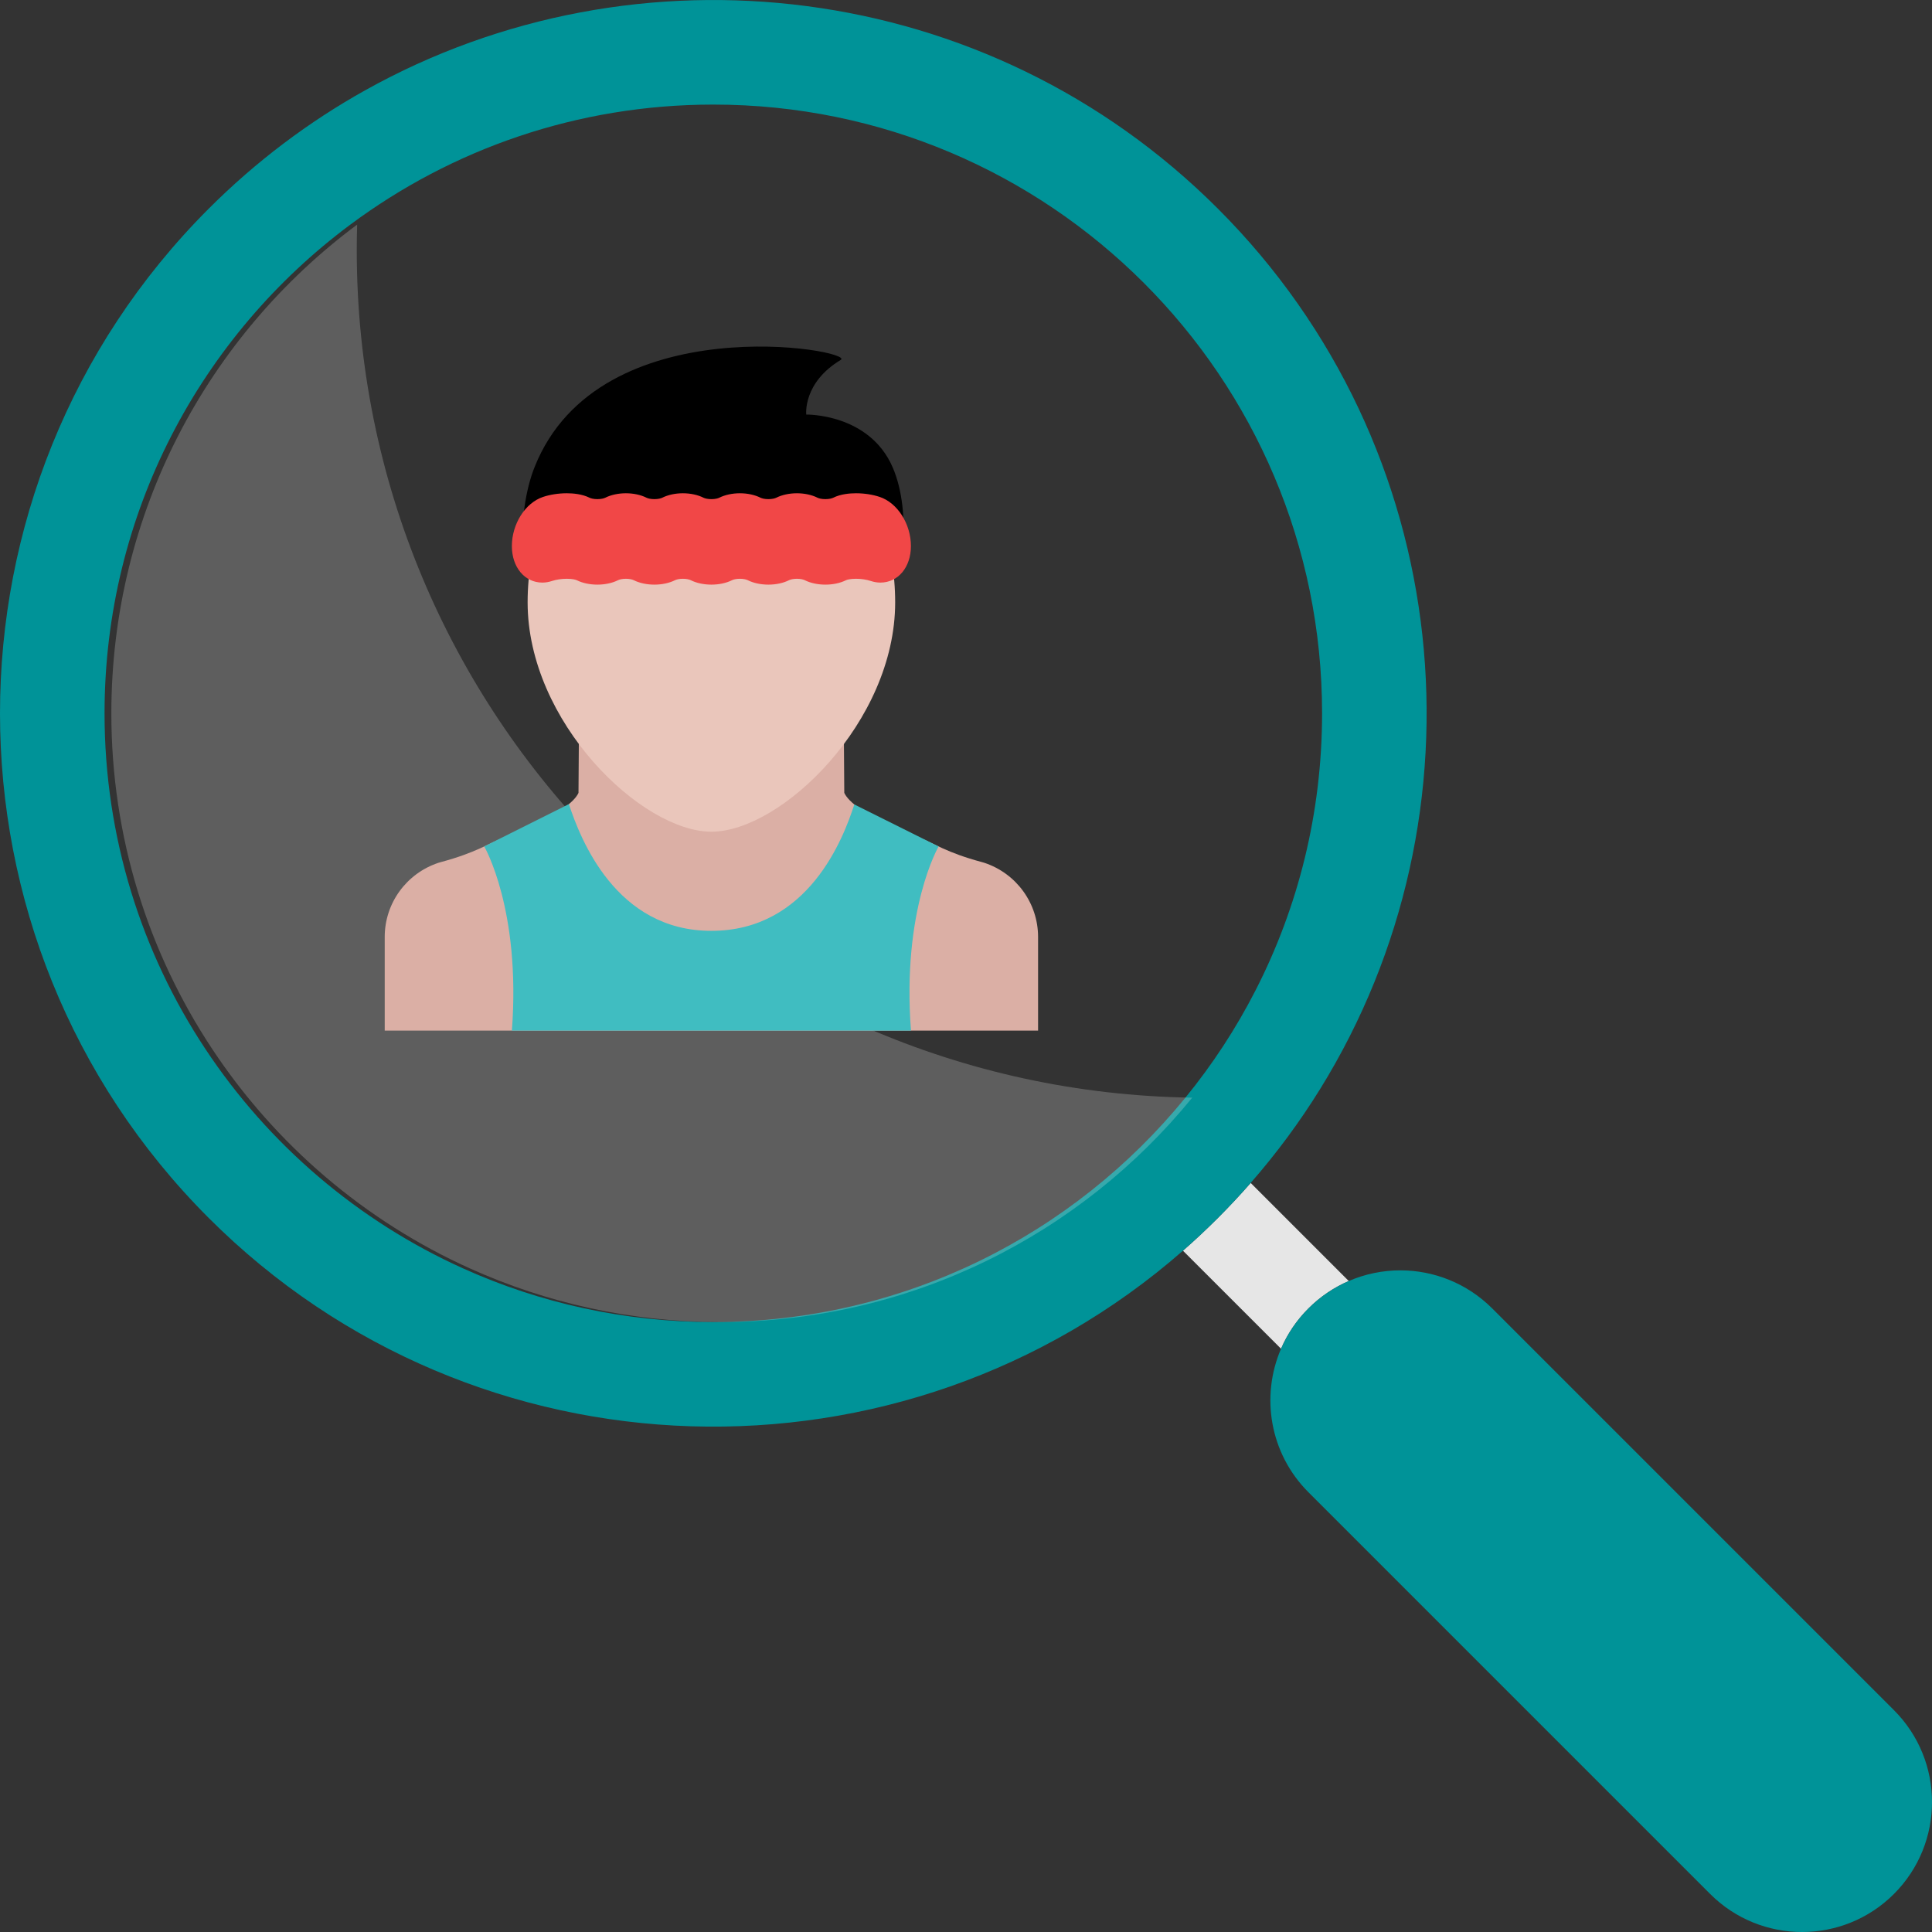 <svg width="124" height="124" viewBox="0 0 124 124" fill="none" xmlns="http://www.w3.org/2000/svg">
<rect x="0" y="0" width="124" height="124" fill="#333333" stroke="none"/>
<g clip-path="url(#clip0_140_9434)">
<path d="M80.271 75.923L86.566 82.219C85.627 82.625 84.746 83.211 83.979 83.978C83.212 84.744 82.624 85.625 82.22 86.565L75.924 80.272C76.691 79.602 77.44 78.9 78.169 78.171C78.901 77.439 79.6 76.69 80.271 75.923Z" fill="#E6E6E6"/>
<path d="M121.557 121.559C118.299 124.814 113.019 124.814 109.762 121.559L83.979 95.776C81.488 93.285 80.903 89.612 82.22 86.565C82.624 85.626 83.212 84.745 83.979 83.978C84.746 83.211 85.627 82.626 86.566 82.219C87.62 81.763 88.747 81.534 89.877 81.534C92.01 81.534 94.144 82.351 95.774 83.978L121.557 109.761C124.815 113.018 124.815 118.301 121.557 121.559Z" fill="#009398"/>
<path d="M78.169 13.394C63.365 -1.41 40.861 -3.942 23.425 5.802C19.828 7.812 16.448 10.341 13.395 13.394C-4.465 31.254 -4.465 60.312 13.395 78.171C30.523 95.299 57.953 95.999 75.924 80.273C76.691 79.602 77.44 78.9 78.169 78.171C78.901 77.439 79.6 76.69 80.271 75.923C81.942 74.012 83.429 71.996 84.728 69.897C95.666 52.239 93.477 28.701 78.169 13.394ZM80.584 63.563C79.325 66.022 77.815 68.328 76.082 70.45C68.92 79.242 58.006 84.853 45.783 84.853C40.07 84.853 34.644 83.627 29.753 81.423C22.98 78.376 17.235 73.453 13.175 67.316C9.089 61.143 6.71 53.741 6.71 45.783C6.71 32.934 12.912 21.534 22.486 14.415C28.992 9.574 37.053 6.712 45.783 6.712C67.36 6.712 84.854 24.203 84.854 45.783C84.854 52.187 83.315 58.23 80.584 63.563Z" fill="#009398"/>
<path opacity="0.23" d="M76.52 70.45C69.358 79.242 58.444 84.853 46.221 84.853C40.508 84.853 35.081 83.626 30.191 81.423C23.418 78.376 17.672 73.453 13.613 67.315C9.527 61.142 7.147 53.74 7.147 45.782C7.147 32.933 13.349 21.533 22.923 14.415C22.906 14.957 22.897 15.498 22.897 16.042C22.897 45.829 46.83 70.025 76.52 70.45Z" fill="#F2F2F2"/>
<g clip-path="url(#clip1_140_9434)">
<path d="M63.17 55.374L63.014 55.329C60.745 54.72 59.976 54.133 58.966 53.75C55.383 52.384 54.45 51.4 54.212 50.935C54.203 50.918 54.196 50.901 54.188 50.883L54.158 46.721L45.659 46.624L37.158 46.721L37.129 50.883C37.121 50.901 37.115 50.918 37.106 50.935C36.868 51.4 35.935 52.384 32.351 53.75C31.341 54.134 30.573 54.72 28.303 55.329L28.148 55.374C26.081 56.057 24.692 57.973 24.692 60.136V66.147H45.659H66.626V60.136C66.626 57.973 65.236 56.057 63.17 55.374Z" fill="#DBAFA5"/>
<path d="M57.454 38.663C57.454 46.327 50.147 53.38 45.659 53.38C41.17 53.38 33.864 46.327 33.864 38.663C33.864 31 39.145 25.943 45.659 25.943C52.173 25.943 57.454 31 57.454 38.663Z" fill="#EAC6BB"/>
<path d="M51.747 26.607C51.747 26.607 51.517 24.568 53.96 23.101C54.994 22.479 38.461 19.531 34.311 29.979C33.684 31.559 33.495 33.44 33.495 35.123C33.493 37.619 37.498 33.238 37.498 33.238C37.498 33.238 41.414 34.153 45.659 34.153C49.903 34.153 53.961 33.238 53.961 33.238C53.961 33.238 57.872 37.052 57.98 35.01C58.065 33.394 57.955 31.521 57.292 29.991C55.789 26.527 51.747 26.607 51.747 26.607Z" fill="black"/>
<path d="M56.465 31.895C56.01 31.742 55.469 31.659 54.939 31.659C54.533 31.659 53.952 31.709 53.48 31.945C53.392 31.989 53.212 32.036 52.977 32.036C52.738 32.036 52.559 31.989 52.47 31.945C52.103 31.76 51.631 31.659 51.146 31.659C50.661 31.659 50.19 31.76 49.823 31.945C49.734 31.989 49.555 32.036 49.316 32.036C49.08 32.036 48.901 31.989 48.812 31.945C48.444 31.76 47.974 31.659 47.489 31.659C47.002 31.659 46.532 31.76 46.164 31.945C46.075 31.989 45.896 32.036 45.659 32.036C45.421 32.036 45.242 31.989 45.153 31.945C44.785 31.76 44.315 31.659 43.829 31.659C43.343 31.659 42.874 31.76 42.506 31.945C42.417 31.989 42.237 32.036 42 32.036C41.763 32.036 41.584 31.989 41.495 31.945C41.127 31.76 40.657 31.659 40.171 31.659C39.685 31.659 39.215 31.76 38.847 31.945C38.758 31.989 38.578 32.036 38.341 32.036C38.105 32.036 37.925 31.989 37.836 31.945C37.364 31.709 36.783 31.659 36.378 31.659C35.849 31.659 35.307 31.742 34.851 31.895C33.712 32.274 32.853 33.63 32.853 35.049C32.853 36.406 33.676 37.392 34.809 37.392C35.016 37.392 35.224 37.357 35.429 37.289C35.7 37.198 36.046 37.147 36.378 37.147C36.738 37.147 36.954 37.207 37.017 37.239C37.386 37.423 37.855 37.523 38.341 37.523C38.827 37.523 39.297 37.423 39.665 37.239C39.754 37.194 39.934 37.147 40.171 37.147C40.408 37.147 40.587 37.194 40.676 37.239C41.044 37.423 41.514 37.523 42 37.523C42.486 37.523 42.956 37.423 43.324 37.239C43.413 37.194 43.593 37.147 43.829 37.147C44.066 37.147 44.246 37.194 44.335 37.239C44.703 37.423 45.173 37.523 45.659 37.523C46.144 37.523 46.614 37.423 46.982 37.239C47.071 37.194 47.25 37.147 47.489 37.147C47.725 37.147 47.904 37.194 47.993 37.239C48.362 37.423 48.831 37.523 49.316 37.523C49.803 37.523 50.273 37.423 50.64 37.239C50.73 37.194 50.91 37.147 51.147 37.147C51.384 37.147 51.563 37.194 51.653 37.239C52.02 37.423 52.49 37.523 52.977 37.523C53.462 37.523 53.932 37.423 54.3 37.239C54.363 37.207 54.579 37.147 54.94 37.147C55.272 37.147 55.617 37.198 55.888 37.289C56.093 37.357 56.302 37.392 56.508 37.392C57.642 37.391 58.465 36.406 58.465 35.049C58.465 33.63 57.604 32.274 56.465 31.895Z" fill="#F14747"/>
<path d="M60.241 54.328L54.831 51.632C54.137 53.79 51.886 59.744 45.653 59.744C39.526 59.744 37.248 53.842 36.513 51.61L31.079 54.326C31.079 54.326 33.442 58.372 32.854 66.147H58.467C57.879 58.372 60.241 54.328 60.241 54.328Z" fill="#40BDC1"/>
</g>
</g>
<defs>
<clipPath id="clip0_140_9434">
<rect width="124" height="124" fill="white"/>
</clipPath>
<clipPath id="clip1_140_9434">
<rect width="43.903" height="43.903" fill="white" transform="translate(23.707 22.244)"/>
</clipPath>
</defs>
</svg>
